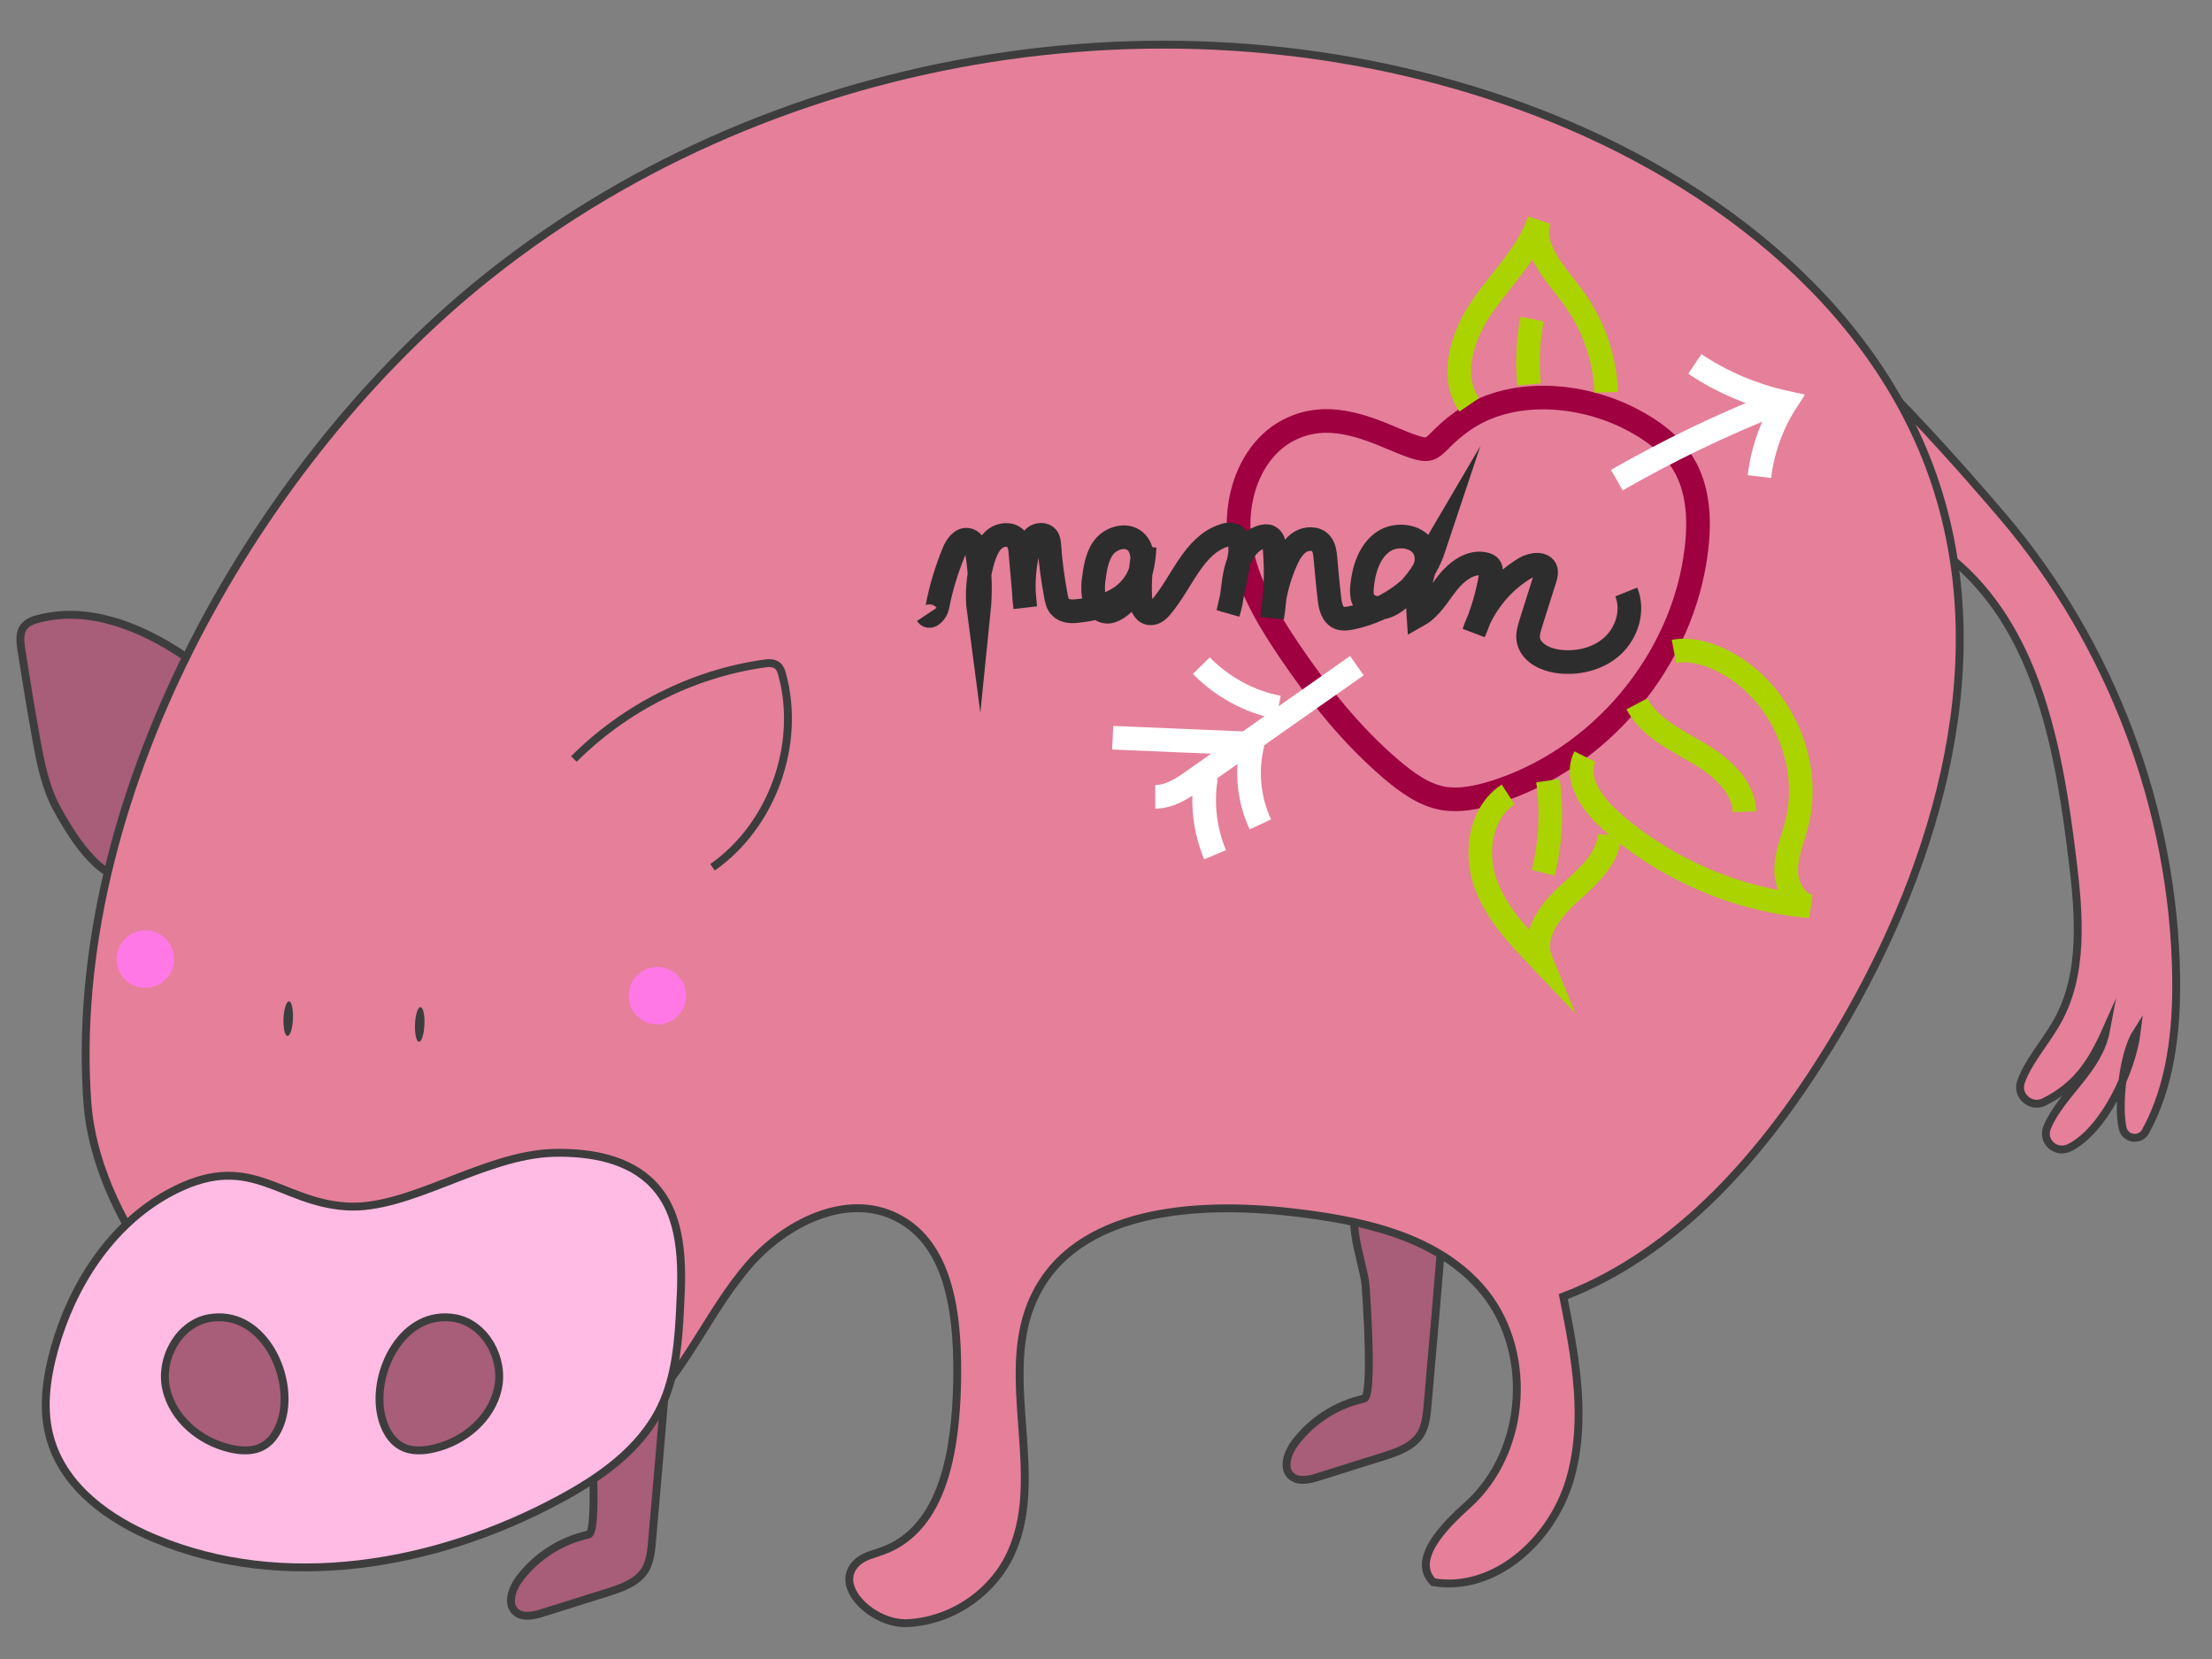 <?xml version="1.0" encoding="utf-8"?>
<!-- Generator: Adobe Illustrator 25.0.0, SVG Export Plug-In . SVG Version: 6.00 Build 0)  -->
<svg version="1.1" id="Calque_1" xmlns="http://www.w3.org/2000/svg" xmlns:xlink="http://www.w3.org/1999/xlink" x="0px" y="0px"
	 viewBox="0 0 561.6 421.2" style="enable-background:new 0 0 561.6 421.2;" xml:space="preserve">
<rect x="0" y="0" width="561.6" height="421.2" fill="#808080" stroke="none"/>
<style type="text/css">
	.st0{fill:#A85D78;stroke:#3D3D3D;stroke-width:2;stroke-miterlimit:10;}
	.st1{fill:#E57F9A;stroke:#3D3D3D;stroke-width:2;stroke-miterlimit:10;}
	.st2{fill:#FFBBE4;stroke:#3D3D3D;stroke-width:2;stroke-miterlimit:10;}
	.st3{fill:none;stroke:#3D3D3D;stroke-width:2;stroke-miterlimit:10;}
	.st4{fill:#3D3D3D;}
	.st5{fill:#FF78E6;}
	.st6{fill:none;stroke:#9E0040;stroke-width:6;stroke-miterlimit:10;}
	.st7{fill:none;stroke:#FFFFFF;stroke-width:6;stroke-miterlimit:10;}
	.st8{fill:none;stroke:#AAD300;stroke-width:6;stroke-miterlimit:10;}
	.st9{fill:none;stroke:#2D2D2D;stroke-width:6;stroke-miterlimit:10;}
</style>
<g>
	<path class="st0" d="M14.4,205.2c-2.9-5.4-4.1-11.5-5.2-17.6c-1.4-7.6-2.6-15.2-3.8-22.8c-0.3-2-0.5-4.2,0.7-5.7
		c0.9-1.1,2.3-1.7,3.7-2c12.5-3.3,25.7,1.9,36.5,9.1c1.6,1.1,3.3,2.3,4.2,4.1c0.8,1.6,0.8,3.4,0.9,5.1c0.2,7.3,0.4,14.8-1.8,21.8
		c-1.7,5.4-10.1,23.6-16.4,25.3C25.4,224.6,17.4,210.7,14.4,205.2z"/>
	<path class="st0" d="M149.4,389.6c-6.9,1.5-13.2,5.5-17.5,11.2c-1.9,2.5-3.3,6.5-0.9,8.5c1.8,1.5,4.5,0.9,6.7,0.2
		c5.5-1.7,11-3.5,16.6-5.2c3.7-1.2,7.7-2.6,9.6-5.9c1.1-2,1.4-4.3,1.6-6.6c1.3-14.8,2.6-29.6,3.8-44.4c0.1-1.3,0.2-2.6-0.4-3.8
		c-0.6-1.2-1.9-1.9-3.1-2.5c-4.7-2.5-10.1-4.8-15.1-3.2c-7.7,2.4-1.4,16.9-0.9,22.9C150.1,363.5,151.9,389.1,149.4,389.6z"/>
	<path class="st0" d="M346.3,355.1c-6.9,1.5-13.2,5.5-17.5,11.2c-1.9,2.5-3.3,6.5-0.9,8.5c1.8,1.5,4.5,0.9,6.7,0.2
		c5.5-1.7,11-3.5,16.6-5.2c3.7-1.2,7.7-2.6,9.6-5.9c1.1-2,1.4-4.3,1.6-6.6c1.3-14.8,2.6-29.6,3.8-44.4c0.1-1.3,0.2-2.6-0.4-3.8
		c-0.6-1.2-1.9-1.9-3.1-2.5c-4.7-2.5-10.1-4.8-15.1-3.2c-7.7,2.4-1.4,16.9-0.9,22.9C346.9,329,348.7,354.6,346.3,355.1z"/>
	<path class="st1" d="M508.4,131c27.6,32.4,43.5,74.6,44.1,117.1c0.2,13.5-1.4,27.6-7.8,39.2c-1.4,2.5-5.2,1.9-5.8-0.9
		c-1.3-6.1,0.2-19.1,3.6-24.4c-1.2,9.8-8.3,25-17.1,29.4c-3.5,1.7-7.2-1.7-5.6-5.3c3.7-8.6,13-14.4,14.9-24.5
		c-3.7,8.3-7.6,14.2-15.8,18.2c-3.3,1.6-7-1.6-5.8-5.1c1.7-4.9,5.8-9.6,8.6-14.3c7.6-12.5,6.2-28.3,4.4-42.8
		c-3.3-26.9-8.5-56-28.6-74c-4.4-3.9-9.4-7.2-12.8-12c-4.7-6.5-11.7-27.9-7.5-34.7C487.9,107.6,498.5,119.4,508.4,131z"/>
	<path class="st1" d="M121,72.5c72.4-59.5,176.6-77.4,264.7-45.7c46.4,16.7,90.2,49.2,105.7,96c15.7,47.5-0.6,100.2-26.8,142.8
		c-16.5,26.9-38.3,52.3-67.7,63.6c3.1,15.4,6.1,31.6,1.6,46.7c-4.5,15.1-19,28.4-34.6,25.8c-5.7-5.7,2.7-14.2,8.7-19.6
		c15.3-13.7,16.8-40,3.2-55.3c-11.8-13.3-30.7-17.1-48.4-19.1c-24.2-2.7-54.2-0.5-64.7,21.4c-9.9,20.4,3.8,46.7-6.8,66.8
		c-5,9.4-15.1,15.8-25.7,16.2c-8.6,0.3-19-9.5-12.6-15.4c1.8-1.7,4.3-2.1,6.6-3c15.5-5.7,18.4-25.9,18.8-42.4
		c0.3-15.8-1.2-35.1-15.3-42.2c-12.7-6.5-28.4,1.4-37.7,12.2c-9.3,10.8-15,24.5-24.8,34.9c-47.6,50.5-138.7-20.1-143-76
		C16.6,203.8,63.6,119.7,121,72.5z"/>
	<path class="st2" d="M42.6,303.1c-14.6,8.1-24.3,23.3-28.8,39.4c-2.1,7.6-3.2,15.7-0.9,23.2c3.6,12,14.8,20.1,26.4,24.9
		c32.7,13.7,71.2,7,102.5-9.8c10.5-5.6,20.8-12.8,26-23.5c3.8-7.9,4.5-17,4.9-25.8c0.6-10.8,0.6-22.9-6.8-30.7
		c-6.2-6.6-16.1-8.3-25.2-8.1c-17.9,0.4-36.8,14.6-52.7,13.6C70.5,305.2,63.4,291.6,42.6,303.1z"/>
	<path class="st0" d="M52.9,334.7c-7.6,1.5-12.4,10.3-10.7,17.9c1.7,7.6,8.5,13.3,16,15.1c2.8,0.7,6,0.9,8.5-0.5
		c2.8-1.5,4.4-4.7,5.1-7.8C74.3,348.3,66.2,332.2,52.9,334.7z"/>
	<path class="st0" d="M115.7,334.7c7.6,1.5,12.4,10.3,10.7,17.9c-1.7,7.6-8.5,13.3-16,15.1c-2.8,0.7-6,0.9-8.5-0.5
		c-2.8-1.5-4.4-4.7-5.1-7.8C94.3,348.3,102.4,332.2,115.7,334.7z"/>
	<path class="st3" d="M145.7,192.7c12.9-12.9,30-21.6,48.1-24.2c1.2-0.2,2.6-0.3,3.6,0.5c0.7,0.6,1,1.5,1.2,2.3
		c4.8,17.8-2.6,38.3-17.7,48.9"/>
	
		<ellipse transform="matrix(4.310157e-02 -0.999 0.999 4.310157e-02 -188.314 320.601)" class="st4" cx="73.2" cy="258.6" rx="4.4" ry="1.2"/>
	
		<ellipse transform="matrix(4.310157e-02 -0.999 0.999 4.310157e-02 -157.771 355.373)" class="st4" cx="106.6" cy="260" rx="4.4" ry="1.2"/>
	<circle class="st5" cx="166.9" cy="252.8" r="7.3"/>
	<circle class="st5" cx="36.9" cy="243.5" r="7.3"/>
	<path class="st6" d="M328,108.8c-9.7,4.4-14.4,16.3-13.4,27c1,10.7,6.6,20.3,12.6,29.2c7.5,11.1,15.8,21.6,26,30.3
		c3.9,3.3,8.2,6.5,13.2,7.4c4.2,0.7,8.4-0.2,12.5-1.4c27.2-8.3,48.5-33.6,51.8-61.9c0.9-7.4,0.5-15.3-3.3-21.6
		c-3-5-7.9-8.6-13.1-11.3c-12.8-6.7-30.8-8.3-43.1,0.5c-9.6,6.9-5.4,9.4-17.2,4.5C345.6,107.9,336.8,104.7,328,108.8z"/>
	<path class="st7" d="M293.3,202.3c3.7,0,7.1-2.2,10.1-4.4c13.7-9.6,27.4-19.3,41.1-28.9"/>
	<path class="st7" d="M410.5,121.9c12.9-7.4,26.3-13.9,40.2-19.4"/>
	<path class="st7" d="M282.5,187.3c11.1,0.5,22.1,0.9,33.2,1.4"/>
	<path class="st7" d="M430.3,92.4c7,4.7,14.9,8,23.1,9.8c-3.6,5.6-5.9,12.1-6.7,18.8"/>
	<path class="st7" d="M306.2,197.3c-1.1,6.6-0.3,13.5,2.3,19.7"/>
	<path class="st7" d="M305,169c5.3,5.4,12.2,9.2,19.6,10.6"/>
	<path class="st7" d="M318.1,188.6c-1.8,6.9-1.1,14.3,1.9,20.7"/>
	<path class="st8" d="M402.4,192.1c-2.8,5.6,1.8,12,6.5,16.2c14,12.4,32,20.2,50.7,21.8c-3.9-0.8-6.2-5.3-6.1-9.3
		c0-4,1.7-7.8,2.7-11.7c4-15.8-4.2-33.9-18.8-41.3c-3.8-1.9-8.2-3.2-12.4-2.4"/>
	<path class="st8" d="M415.6,178.7c3.1,5.9,9.6,9,15.4,12.4s11.7,8.4,11.9,15"/>
	<path class="st8" d="M382.9,201.7c-6.9,4.5-8.5,14.3-5.9,22.1s8.5,13.9,14.2,19.9c-2.4-5.9,2.1-12.2,6.8-16.5
		c4.7-4.3,10.2-8.8,10.7-15.2"/>
	<path class="st8" d="M373,102.8c-5-7.3-1.8-17.5,3.2-24.8s11.8-13.7,14.6-22.1c-2.3,7,4,13.4,8.4,19.3c5.2,7,8.3,15.6,8.6,24.4"/>
	<path class="st8" d="M393,198.2c1.1,7.8,0.7,15.8-1.2,23.4"/>
	<path class="st8" d="M388.2,97.6c-0.5-5.5-0.3-11.2,0.8-16.6"/>
	<path class="st9" d="M235.3,156c0.8,1.2,2.4-0.6,2.7-2c0.9-4.7,2.3-9.3,4.1-13.7c0.7-1.7,2-3.7,3.8-3.2c1.4,0.4,1.9,2.1,2.2,3.5
		c0.8,4.9,0.9,9.8,0.4,14.7c-0.6-4.5-0.2-9.2,1.2-13.6c0.6-1.8,1.4-3.7,2.9-4.9c1.5-1.2,3.9-1.4,5.2-0.1c1,1,1.2,2.5,1.3,3.9
		c0.4,4.5,0.8,9.1,1.2,13.6c-0.7-4.8-0.4-9.8,0.7-14.5c0.3-1.2,0.7-2.5,1.6-3.3s2.6-0.9,3.3,0.1c0.4,0.5,0.4,1.2,0.5,1.9
		c0.3,4.4,0.9,8.7,1.7,13c0.2,1,0.4,2,1.1,2.7c1.1,1.2,2.9,1.2,4.5,1c3.9-0.4,7.8-1.4,11-3.6c3.2-2.3,5.5-6,5.3-9.9
		c-0.1-1.6-0.6-3.2-1.8-4.2c-2.3-2-6.2-0.8-8,1.6s-2.2,5.6-2.6,8.7c-0.3,3.1,0.2,7.3,3.3,7.6c1,0.1,2-0.4,2.8-0.9
		c4.9-3.2,6.6-9.6,6.9-15.5c-1,4.2-1.3,8.5-1.1,12.8c0.1,1.6,0.7,3.7,2.3,4c1.2,0.2,2.3-0.7,3-1.6c5.3-6.2,8.1-15.5,15.8-18.1
		c0.7-0.3,1.6-0.4,2.3-0.2c2.1,0.6,2.2,3.5,1.8,5.6c-0.8,4.8-1.8,9.5-2.9,14.2c1.2-3.5,1.1-7.3,2-10.9c0.9-3.6,3-7.3,6.5-8.4
		c0.7-0.2,1.4-0.3,2,0c1,0.5,1.2,1.8,1.3,2.9c0.5,5.9,0.3,11.8-0.6,17.6c0.3-5,1.5-10,3.6-14.6c0.8-1.8,1.8-3.5,3.5-4.6
		c1.6-1,4.1-1.1,5.3,0.4c0.8,1,1,2.3,1.1,3.6c0.3,3.4,0.6,6.8,1,10.1c0.2,2.1,0.7,4.5,2.6,5.2c0.9,0.3,1.9,0.2,2.8,0
		c5.6-1.1,11-3.8,15.2-7.6c2.6-2.4,4.9-5.9,3.8-9.2c-1.3-4.1-7.3-5-10.8-2.5s-4.9,7.1-5.3,11.4c-0.1,1.1-0.1,2.2,0.3,3.2
		c0.8,1.6,2.8,2.4,4.6,2.1c1.8-0.3,3.4-1.3,4.8-2.5c3.9-3.3,6.9-7.7,8.5-12.5c-3,5.1-4.3,11.1-3.9,16.9c3.2-1.8,5.1-5.3,7.4-8.2
		c2.3-2.9,5.8-5.6,9.4-4.8c0.5,0.1,1.1,0.3,1.4,0.8c0.4,0.6,0.3,1.3,0.2,2c-0.8,5-2.3,9.9-4.3,14.6c2.2-6.7,6.8-12.6,12.9-16.3
		c1.8-1.1,4.9-1.5,5.4,0.5c0.1,0.6,0,1.3-0.2,1.9c-1.2,3.8-2.4,7.6-3.6,11.4c-0.4,1.4-0.9,2.8-0.7,4.2c0.5,3.3,4.1,5.1,7.4,5.6
		c4.9,0.7,10.3-0.5,14-3.9c3.7-3.4,5.4-9,3.5-13.7"/>
</g>
</svg>
